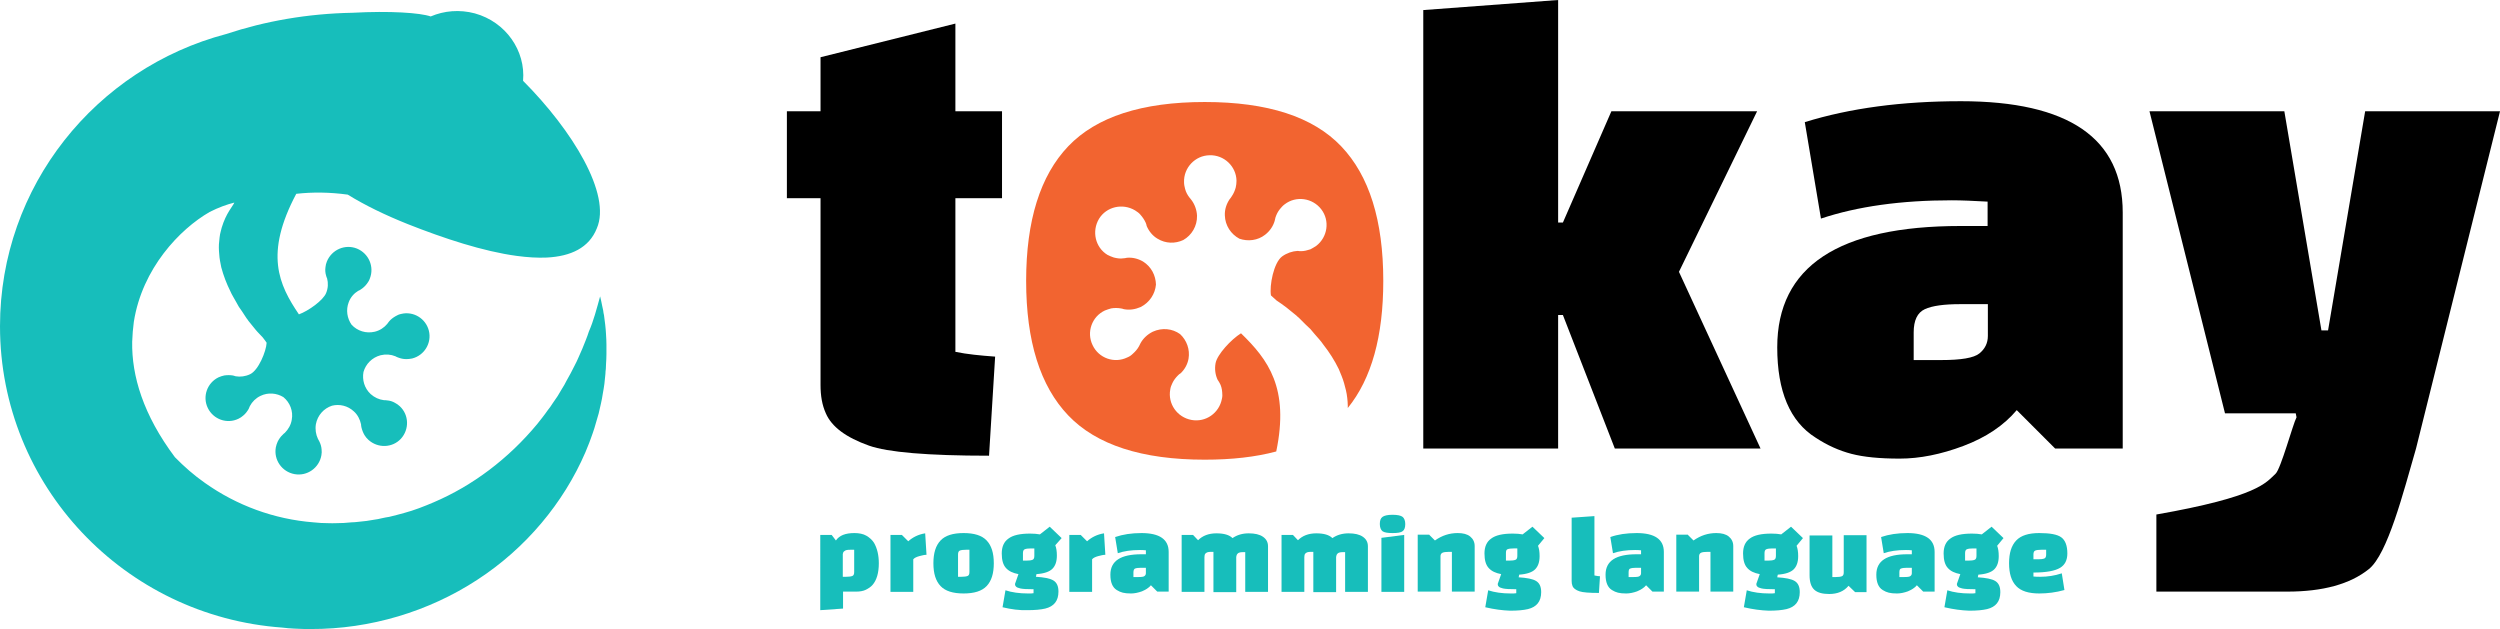 <?xml version="1.0" encoding="UTF-8" standalone="no"?>
<svg
   xmlns:dc="http://purl.org/dc/elements/1.1/"
   xmlns:cc="http://creativecommons.org/ns#"
   xmlns:rdf="http://www.w3.org/1999/02/22-rdf-syntax-ns#"
   xmlns:svg="http://www.w3.org/2000/svg"
   xmlns="http://www.w3.org/2000/svg"
   xmlns:sodipodi="http://sodipodi.sourceforge.net/DTD/sodipodi-0.dtd"
   xmlns:inkscape="http://www.inkscape.org/namespaces/inkscape"
   version="1.1"
   id="Ebene_1"
   x="0px"
   y="0px"
   width="943.604"
   height="237.422"
   viewBox="0 0 943.604 237.422"
   xml:space="preserve"
   sodipodi:docname="tokay.svg"
   inkscape:version="1.0.2 (e86c870879, 2021-01-15)"><defs
   id="defs59" /><sodipodi:namedview
   pagecolor="#ffffff"
   bordercolor="#666666"
   borderopacity="1"
   objecttolerance="10"
   gridtolerance="10"
   guidetolerance="10"
   inkscape:pageopacity="0"
   inkscape:pageshadow="2"
   inkscape:window-width="1912"
   inkscape:window-height="984"
   id="namedview57"
   showgrid="false"
   inkscape:zoom="0.95703125"
   inkscape:cx="620.3043"
   inkscape:cy="156.57551"
   inkscape:window-x="1920"
   inkscape:window-y="0"
   inkscape:window-maximized="1"
   inkscape:current-layer="Ebene_1"
   fit-margin-top="0"
   fit-margin-left="0"
   fit-margin-right="0"
   fit-margin-bottom="0"
   inkscape:document-rotation="0" />
<style
   type="text/css"
   id="style2">
	.st0{fill:#17BEBB;}
	.st1{enable-background:new    ;}
	.st2{fill:#F26430;}
</style>
<path
   class="st0"
   d="m 228.746,126.288 c -0.077,-1.234 -0.154,-2.468 -0.308,-3.702 -0.154,-1.234 -0.308,-2.391 -0.463,-3.625 -0.154,-0.54 -0.231,-1.157 -0.308,-1.774 l -0.386,-1.774 c -0.231,-1.157 -0.463,-2.391 -0.771,-3.548 -1.311,4.704 -2.468,9.255 -4.242,13.265 -0.694,2.237 -1.62,4.319 -2.468,6.478 l -1.388,3.162 -0.694,1.542 c -0.231,0.54 -0.54,1.003 -0.771,1.542 l -1.542,3.008 -1.62,2.931 -0.771,1.465 -0.848,1.388 -1.697,2.854 -1.851,2.699 c -0.308,0.463 -0.617,0.925 -0.925,1.388 l -1.003,1.311 c -0.617,0.848 -1.234,1.774 -1.928,2.622 l -2.005,2.545 c -10.951,13.188 -24.448,23.291 -39.101,29.538 -3.625,1.542 -7.327,3.008 -11.106,4.01 -1.851,0.54 -3.779,1.003 -5.63,1.465 -0.925,0.154 -1.928,0.308 -2.854,0.54 l -1.388,0.308 -1.465,0.231 -2.854,0.463 -2.854,0.308 -1.465,0.154 -1.465,0.077 -2.854,0.231 -2.854,0.077 c -0.925,0 -1.928,0.077 -2.854,0 l -2.854,-0.077 c -0.925,-0.077 -1.851,-0.154 -2.776,-0.231 -14.885,-1.157 -29.075,-6.401 -41.029,-14.885 -4.088,-2.854 -7.867,-6.17 -11.337,-9.717 -11.954,-15.964 -16.35,-30.695 -16.119,-43.574 v 0 c 0.077,-2.622 0.308,-5.09 0.617,-7.481 3.162,-20.206 17.353,-35.014 28.613,-41.492 3.316,-1.697 6.555,-2.854 9.332,-3.548 0,0 0,0 0,0 -0.617,1.465 -3.085,3.856 -4.782,9.486 -0.231,0.771 -0.386,1.62 -0.617,2.468 -0.154,0.848 -0.231,1.697 -0.308,2.545 -0.231,1.697 -0.154,3.393 0,5.013 0.077,1.697 0.463,3.316 0.771,4.936 0.848,3.162 2.005,6.17 3.393,8.946 0.617,1.465 1.465,2.699 2.159,4.01 l 1.08,1.928 1.234,1.774 1.157,1.774 0.617,0.925 c 0.231,0.308 0.463,0.54 0.617,0.848 l 2.622,3.239 c 0.386,0.54 0.925,1.003 1.388,1.542 l 1.388,1.465 c 0.54,0.617 1.465,2.005 1.465,2.005 -0.154,3.239 -3.085,10.412 -6.247,11.877 -1.774,0.848 -3.702,1.08 -5.476,0.771 -0.386,-0.154 -0.771,-0.231 -1.08,-0.308 -1.003,-0.154 -2.082,-0.154 -3.162,0 -0.694,0.154 -1.465,0.386 -2.159,0.694 -4.319,2.082 -6.17,7.25 -4.088,11.568 2.082,4.319 7.25,6.17 11.568,4.088 0.694,-0.308 1.311,-0.771 1.851,-1.234 0.848,-0.694 1.465,-1.542 2.005,-2.468 0.154,-0.308 0.308,-0.694 0.463,-1.08 0.848,-1.62 2.237,-3.008 4.01,-3.856 2.854,-1.388 6.093,-1.08 8.638,0.463 2.468,2.005 3.779,5.244 3.162,8.561 -0.308,1.928 -1.311,3.625 -2.622,4.936 -0.308,0.231 -0.617,0.463 -0.848,0.771 -0.771,0.694 -1.388,1.62 -1.851,2.545 -0.308,0.694 -0.54,1.388 -0.694,2.159 -0.848,4.704 2.314,9.255 7.095,10.103 4.704,0.848 9.255,-2.314 10.103,-7.095 0.154,-0.771 0.154,-1.542 0.077,-2.237 -0.077,-1.08 -0.386,-2.082 -0.848,-3.008 -0.154,-0.308 -0.386,-0.694 -0.54,-1.003 -0.771,-1.62 -1.08,-3.548 -0.771,-5.476 0.617,-3.393 3.008,-6.016 6.093,-7.018 2.854,-0.694 5.938,0 8.252,2.159 1.465,1.311 2.314,3.085 2.699,4.859 0,0.386 0.077,0.771 0.154,1.157 0.231,1.003 0.617,2.005 1.157,2.931 0.386,0.617 0.848,1.234 1.465,1.774 3.548,3.239 9.023,3.085 12.263,-0.386 3.239,-3.548 3.085,-9.023 -0.386,-12.263 -0.54,-0.54 -1.157,-0.925 -1.851,-1.311 -0.925,-0.54 -1.928,-0.848 -3.008,-0.925 -0.386,-0.077 -0.771,-0.077 -1.157,-0.077 -1.851,-0.231 -3.548,-1.003 -5.013,-2.314 -2.391,-2.237 -3.239,-5.399 -2.699,-8.329 0.848,-3.008 3.239,-5.476 6.478,-6.324 1.928,-0.463 3.856,-0.308 5.553,0.386 0.308,0.154 0.694,0.386 1.003,0.463 1.003,0.386 2.005,0.617 3.085,0.617 0.771,0 1.465,-0.077 2.237,-0.231 4.627,-1.157 7.481,-5.861 6.324,-10.489 -1.157,-4.627 -5.861,-7.481 -10.489,-6.324 -0.771,0.154 -1.465,0.463 -2.082,0.848 -0.925,0.54 -1.774,1.157 -2.468,2.005 -0.231,0.308 -0.463,0.617 -0.694,0.925 -1.157,1.388 -2.776,2.468 -4.704,2.931 -3.316,0.771 -6.555,-0.308 -8.715,-2.622 -1.697,-2.391 -2.237,-5.63 -1.08,-8.561 0.694,-1.851 2.005,-3.316 3.548,-4.242 0.386,-0.154 0.694,-0.308 1.003,-0.54 0.848,-0.54 1.697,-1.311 2.314,-2.159 0.463,-0.617 0.848,-1.234 1.08,-1.928 1.774,-4.473 -0.386,-9.486 -4.859,-11.337 -4.473,-1.774 -9.486,0.386 -11.337,4.859 -0.308,0.694 -0.463,1.465 -0.54,2.159 -0.154,1.08 -0.077,2.159 0.231,3.162 0.077,0.386 0.231,0.771 0.386,1.08 0.463,1.774 0.386,3.702 -0.386,5.553 -1.08,2.699 -6.633,6.71 -10.257,8.021 -7.635,-11.26 -13.034,-22.828 -1.003,-45.502 6.17,-0.694 12.648,-0.617 19.435,0.308 6.478,4.01 14.113,7.712 22.597,11.106 13.651,5.399 28.535,10.334 41.261,12.031 4.01,0.54 7.789,0.771 11.26,0.617 9.023,-0.463 15.964,-3.625 18.895,-11.029 5.553,-12.802 -9.1,-36.865 -27.841,-55.683 1.003,-11.337 -6.478,-22.211 -18.201,-25.451 -5.784,-1.542 -11.646,-1.003 -16.659,1.157 C 158.564,4.82 147.227,4.048 133.037,4.82 116.07,5.128 100.028,7.982 85.375,12.84 36.248,25.797 0,70.22 0,123.126 c 0,60.233 47.045,109.514 106.584,113.756 0.694,0.077 1.465,0.154 2.159,0.231 1.388,0.154 2.854,0.154 4.242,0.231 0.771,0 1.465,0.077 2.159,0.077 h 2.159 c 22.443,0.077 44.577,-6.633 62.855,-18.587 18.278,-11.877 32.546,-28.998 40.798,-48.125 l 1.465,-3.625 c 0.463,-1.157 0.848,-2.391 1.311,-3.625 l 0.617,-1.851 c 0.154,-0.617 0.386,-1.234 0.54,-1.851 l 1.08,-3.702 0.848,-3.702 0.386,-1.851 0.308,-1.851 c 0.231,-1.311 0.463,-2.545 0.617,-3.779 l 0.386,-3.779 c 0,-0.617 0.077,-1.234 0.154,-1.851 l 0.077,-1.851 c 0.077,-1.234 0.154,-2.468 0.154,-3.702 v -3.702 c 0,-1.234 -0.077,-2.468 -0.154,-3.702 z"
   id="path4"
   style="mix-blend-mode:multiply;stroke-width:0.771" />
<path
   d="M 297.004,74.8 V 42 h 12.7 V 21.6 l 50.9,-12.7 V 42 h 17.6 v 32.8 h -17.6 v 58 c 4.4,0.9 9.4,1.4 15,1.8 l -2.3,37.4 c -23.2,0 -38.3,-1.3 -45.3,-3.8 -8.7,-3.1 -14.1,-7.1 -16.3,-12.2 -1.4,-3.1 -2,-6.6 -2,-10.7 V 74.8 Z"
   id="path6"
   style="mix-blend-mode:multiply" />
<path
   d="m 609.504,169.3 -19.6,-50.4 h -1.8 v 50.4 h -50.9 V 3.8 l 50.9,-3.8 v 84 h 1.8 l 18.3,-42 h 55 l -29.5,60.6 30.8,66.7 z"
   id="path8"
   style="mix-blend-mode:multiply" />
<path
   d="m 740.104,38.2 c 40.7,0 61.1,14 61.1,42 v 89.1 h -25.5 l -14.5,-14.5 c -4.9,5.8 -11.6,10.3 -20.1,13.5 -8.5,3.2 -16.5,4.8 -24.1,4.8 -7.6,0 -13.6,-0.6 -18.2,-1.8 -4.6,-1.2 -9.1,-3.2 -13.5,-6.1 -9.7,-6.1 -14.5,-17.5 -14.5,-34.1 0,-30.5 23.1,-45.8 69.2,-45.8 h 10.2 v -9.2 c -5.4,-0.3 -9.9,-0.5 -13.5,-0.5 -19.2,0 -35.6,2.3 -49.4,6.9 l -6.1,-36.4 c 17.1,-5.3 36.7,-7.9 58.9,-7.9 z m -17.8,87.3 v 10.4 h 10.4 c 7.5,0 12.3,-0.8 14.4,-2.5 2.1,-1.7 3.2,-3.9 3.2,-6.6 v -12 h -10.4 c -6.1,0 -10.6,0.6 -13.4,1.9 -2.8,1.3 -4.2,4.2 -4.2,8.8 z"
   id="path10"
   style="mix-blend-mode:multiply" />
<path
   d="m 839.804,156 -28.5,-114 h 50.9 l 14,82.7 h 2.5 l 14,-82.7 h 50.9 l -31.7,127.3 c -4.8,16.6 -10.7,39.8 -17.8,45.5 -7.1,5.7 -17.4,8.5 -30.8,8.5 h -49.4 v -28.1 -1 c 38.6,-6.8 41.3,-12 45,-15.4 2,-1.9 6.5,-18.6 7.9,-21.3 l -0.3,-1.5 z"
   id="path12"
   style="mix-blend-mode:multiply" />
<g
   class="st1"
   id="g52"
   transform="translate(208.304,-460.2)"
   style="mix-blend-mode:multiply">
	<path
   class="st0"
   d="m 101.3,662.1 h 4.3 l 1.6,2.1 c 1.3,-1.9 3.6,-2.8 7,-2.8 1.7,0 3.3,0.3 4.5,1 1.2,0.7 2.2,1.6 2.9,2.7 1.2,2.1 1.8,4.7 1.8,7.7 0,3.6 -0.8,6.4 -2.4,8.2 -0.6,0.7 -1.5,1.3 -2.5,1.8 -1,0.5 -2.3,0.7 -3.7,0.7 h -4.9 v 6.4 l -8.6,0.6 z m 8.5,7.2 v 8.6 h 1.3 c 1,0 1.8,-0.1 2.3,-0.3 0.5,-0.2 0.7,-0.7 0.7,-1.5 v -8.4 h -1.3 c -0.6,0 -1.1,0 -1.5,0.1 -0.4,0.1 -0.7,0.2 -1,0.5 -0.3,0.2 -0.4,0.5 -0.5,1 z"
   id="path14" />
	<path
   class="st0"
   d="m 127.8,662.1 h 4.3 l 2.4,2.4 c 1.7,-1.5 3.8,-2.6 6.4,-3 l 0.5,8.1 c -0.7,0 -1.6,0.2 -2.7,0.5 -1.1,0.3 -1.9,0.7 -2.3,1.2 v 12.3 h -8.6 z"
   id="path16" />
	<path
   class="st0"
   d="m 146.7,681.4 c -1.8,-1.9 -2.7,-4.7 -2.7,-8.6 0,-3.9 0.9,-6.7 2.7,-8.6 1.8,-1.9 4.7,-2.8 8.7,-2.8 4,0 6.9,0.9 8.7,2.8 1.8,1.9 2.7,4.7 2.7,8.6 0,3.9 -0.9,6.7 -2.7,8.6 -1.8,1.9 -4.7,2.8 -8.7,2.8 -4,0 -6.9,-0.9 -8.7,-2.8 z m 6.6,-11.9 v 8.4 h 1.3 c 1,0 1.8,-0.1 2.3,-0.3 0.5,-0.2 0.7,-0.7 0.7,-1.5 v -8.4 h -1.3 c -1,0 -1.8,0.1 -2.3,0.3 -0.5,0.2 -0.7,0.7 -0.7,1.5 z"
   id="path18" />
	<path
   class="st0"
   d="m 170.1,689.4 1.1,-6.4 c 2.4,0.8 5.3,1.2 8.5,1.2 1,0 1.7,0 2.1,-0.1 v -1.5 c -2.5,0 -4.2,-0.1 -5,-0.3 -0.8,-0.2 -1.3,-0.4 -1.5,-0.6 -0.2,-0.2 -0.4,-0.4 -0.4,-0.5 0,-0.1 -0.1,-0.3 -0.1,-0.6 l 1.3,-3.7 c -2.1,-0.4 -3.6,-1.1 -4.7,-2.3 -1.1,-1.2 -1.6,-3 -1.6,-5.5 0,-2.5 0.8,-4.4 2.5,-5.6 1.7,-1.3 4.4,-1.9 8.2,-1.9 1.4,0 2.6,0.1 3.7,0.3 l 3.7,-2.9 4.5,4.3 -2.4,2.7 c 0.4,1 0.6,2.3 0.6,3.9 0,2.3 -0.6,3.9 -1.7,5 -1.1,1.1 -3.1,1.8 -6,2 l -0.2,1 c 3.1,0.2 5.3,0.6 6.6,1.4 1.3,0.8 1.9,2.2 1.9,4.2 0,3.5 -1.7,5.6 -5,6.4 -1.7,0.4 -3.9,0.6 -6.7,0.6 -3,0.1 -6.1,-0.3 -9.4,-1.1 z m 7.7,-20.4 v 2.8 h 1.3 c 1,0 1.8,-0.1 2.3,-0.3 0.5,-0.2 0.7,-0.7 0.7,-1.5 v -2.8 h -1.3 c -1,0 -1.8,0.1 -2.3,0.3 -0.5,0.2 -0.7,0.7 -0.7,1.5 z"
   id="path20" />
	<path
   class="st0"
   d="m 195.3,662.1 h 4.3 l 2.4,2.4 c 1.7,-1.5 3.8,-2.6 6.4,-3 l 0.5,8.1 c -0.7,0 -1.6,0.2 -2.7,0.5 -1.1,0.3 -1.9,0.7 -2.3,1.2 v 12.3 h -8.6 z"
   id="path22" />
	<path
   class="st0"
   d="m 222.5,661.4 c 6.9,0 10.3,2.4 10.3,7.1 v 15 h -4.3 l -2.4,-2.4 c -0.8,1 -2,1.7 -3.4,2.3 -1.4,0.5 -2.8,0.8 -4.1,0.8 -1.3,0 -2.3,-0.1 -3.1,-0.3 -0.8,-0.2 -1.5,-0.5 -2.3,-1 -1.6,-1 -2.4,-2.9 -2.4,-5.8 0,-5.2 3.9,-7.7 11.7,-7.7 h 1.7 v -1.5 c -0.9,-0.1 -1.7,-0.1 -2.3,-0.1 -3.2,0 -6,0.4 -8.3,1.2 l -1,-6.1 c 2.9,-1 6.2,-1.5 9.9,-1.5 z m -3,14.8 v 1.8 h 1.8 c 1.3,0 2.1,-0.1 2.4,-0.4 0.4,-0.3 0.5,-0.7 0.5,-1.1 v -2 h -1.8 c -1,0 -1.8,0.1 -2.3,0.3 -0.3,0.1 -0.6,0.6 -0.6,1.4 z"
   id="path24" />
	<path
   class="st0"
   d="m 249.7,668.5 h -0.6 c -0.7,0 -1.2,0 -1.5,0.1 -0.3,0.1 -0.6,0.2 -0.9,0.5 -0.3,0.3 -0.4,0.8 -0.4,1.4 v 13.1 h -8.6 v -21.5 h 4.3 l 1.9,2 c 1.7,-1.7 4,-2.6 6.9,-2.6 2.9,0 4.9,0.6 6.1,1.8 1.7,-1.2 3.8,-1.8 6.1,-1.8 2.3,0 4.1,0.4 5.4,1.3 1.3,0.9 1.9,2.1 1.9,3.6 v 17.2 h -8.6 v -15 h -0.6 c -0.6,0 -1.1,0 -1.4,0.1 -0.3,0.1 -0.7,0.2 -0.9,0.5 -0.3,0.3 -0.4,0.6 -0.5,1.2 v 13.3 h -8.6 z"
   id="path26" />
	<path
   class="st0"
   d="m 287.4,668.5 h -0.6 c -0.7,0 -1.2,0 -1.5,0.1 -0.3,0.1 -0.6,0.2 -0.9,0.5 -0.3,0.3 -0.4,0.8 -0.4,1.4 v 13.1 h -8.6 v -21.5 h 4.3 l 1.9,2 c 1.7,-1.7 4,-2.6 6.9,-2.6 2.9,0 4.9,0.6 6.1,1.8 1.7,-1.2 3.8,-1.8 6.1,-1.8 2.3,0 4.1,0.4 5.4,1.3 1.3,0.9 1.9,2.1 1.9,3.6 v 17.2 h -8.6 v -15 h -0.6 c -0.6,0 -1.1,0 -1.4,0.1 -0.3,0.1 -0.7,0.2 -0.9,0.5 -0.3,0.3 -0.4,0.6 -0.5,1.2 v 13.3 h -8.6 z"
   id="path28" />
	<path
   class="st0"
   d="m 313.5,660.7 c -0.6,-0.5 -1,-1.4 -1,-2.7 0,-1.3 0.3,-2.2 1,-2.7 0.7,-0.5 1.9,-0.8 3.8,-0.8 1.9,0 3.2,0.3 3.8,0.8 0.6,0.5 1,1.4 1,2.7 0,1.3 -0.3,2.2 -1,2.7 -0.6,0.5 -1.9,0.7 -3.8,0.7 -1.8,0 -3.1,-0.2 -3.8,-0.7 z m -0.4,22.9 v -20.4 l 8.6,-1.1 v 21.5 z"
   id="path30" />
	<path
   class="st0"
   d="m 331.2,662.1 2.1,2.1 c 2.7,-1.9 5.5,-2.8 8.6,-2.8 2,0 3.6,0.4 4.7,1.3 1.1,0.9 1.7,2.1 1.7,3.6 v 17.2 h -8.6 v -15 h -1.3 c -1,0 -1.7,0.1 -2.2,0.3 -0.5,0.2 -0.8,0.7 -0.8,1.3 v 13.4 h -8.6 V 662 h 4.4 z"
   id="path32" />
	<path
   class="st0"
   d="m 352.3,689.4 1.1,-6.4 c 2.4,0.8 5.3,1.2 8.5,1.2 1,0 1.7,0 2.1,-0.1 v -1.5 c -2.5,0 -4.2,-0.1 -5,-0.3 -0.8,-0.2 -1.3,-0.4 -1.5,-0.6 -0.2,-0.2 -0.4,-0.4 -0.4,-0.5 0,-0.1 -0.1,-0.3 -0.1,-0.6 l 1.3,-3.7 c -2.1,-0.4 -3.6,-1.1 -4.7,-2.3 -1.1,-1.2 -1.6,-3 -1.6,-5.5 0,-2.5 0.8,-4.4 2.5,-5.6 1.7,-1.3 4.4,-1.9 8.2,-1.9 1.4,0 2.6,0.1 3.7,0.3 l 3.7,-2.9 4.5,4.3 -2.4,2.9 c 0.4,1 0.6,2.3 0.6,3.9 0,2.3 -0.6,3.9 -1.7,5 -1.1,1.1 -3.1,1.8 -6,2 l -0.2,1 c 3.1,0.2 5.3,0.6 6.6,1.4 1.3,0.8 1.9,2.2 1.9,4.2 0,3.5 -1.7,5.6 -5,6.4 -1.7,0.4 -3.9,0.6 -6.7,0.6 -2.9,-0.1 -6,-0.5 -9.4,-1.3 z m 7.8,-20.4 v 2.8 h 1.3 c 1,0 1.8,-0.1 2.3,-0.3 0.5,-0.2 0.7,-0.7 0.7,-1.5 v -2.8 H 363 c -1,0 -1.8,0.1 -2.3,0.3 -0.5,0.2 -0.6,0.7 -0.6,1.5 z"
   id="path34" />
	<path
   class="st0"
   d="m 393.5,655 v 22.4 c 0.9,0.2 1.6,0.3 2.1,0.3 l -0.4,6.3 c -3.7,0 -6.1,-0.2 -7.3,-0.6 -1.5,-0.5 -2.4,-1.2 -2.7,-2.1 -0.2,-0.5 -0.3,-1.1 -0.3,-1.8 v -23.9 z"
   id="path36" />
	<path
   class="st0"
   d="m 409.4,661.4 c 6.9,0 10.3,2.4 10.3,7.1 v 15 h -4.3 l -2.4,-2.4 c -0.8,1 -2,1.7 -3.4,2.3 -1.4,0.5 -2.8,0.8 -4.1,0.8 -1.3,0 -2.3,-0.1 -3.1,-0.3 -0.8,-0.2 -1.5,-0.5 -2.3,-1 -1.6,-1 -2.4,-2.9 -2.4,-5.8 0,-5.2 3.9,-7.7 11.7,-7.7 h 1.7 v -1.5 c -0.9,-0.1 -1.7,-0.1 -2.3,-0.1 -3.2,0 -6,0.4 -8.3,1.2 l -1,-6.1 c 2.8,-1 6.1,-1.5 9.9,-1.5 z m -3,14.8 v 1.8 h 1.8 c 1.3,0 2.1,-0.1 2.4,-0.4 0.4,-0.3 0.5,-0.7 0.5,-1.1 v -2 h -1.8 c -1,0 -1.8,0.1 -2.3,0.3 -0.4,0.1 -0.6,0.6 -0.6,1.4 z"
   id="path38" />
	<path
   class="st0"
   d="m 428.8,662.1 2.1,2.1 c 2.7,-1.9 5.5,-2.8 8.6,-2.8 2,0 3.6,0.4 4.7,1.3 1.1,0.9 1.7,2.1 1.7,3.6 v 17.2 h -8.6 v -15 H 436 c -1,0 -1.7,0.1 -2.2,0.3 -0.5,0.2 -0.8,0.7 -0.8,1.3 v 13.4 h -8.6 V 662 h 4.4 z"
   id="path40" />
	<path
   class="st0"
   d="M 449.9,689.4 451,683 c 2.4,0.8 5.3,1.2 8.5,1.2 1,0 1.7,0 2.1,-0.1 v -1.5 c -2.5,0 -4.2,-0.1 -5,-0.3 -0.8,-0.2 -1.3,-0.4 -1.5,-0.6 -0.2,-0.2 -0.4,-0.4 -0.4,-0.5 0,-0.1 -0.1,-0.3 -0.1,-0.6 l 1.3,-3.7 c -2.1,-0.4 -3.6,-1.1 -4.7,-2.3 -1.1,-1.2 -1.6,-3 -1.6,-5.5 0,-2.5 0.8,-4.4 2.5,-5.6 1.7,-1.3 4.4,-1.9 8.2,-1.9 1.4,0 2.6,0.1 3.7,0.3 l 3.7,-2.9 4.5,4.3 -2.4,2.9 c 0.4,1 0.6,2.3 0.6,3.9 0,2.3 -0.6,3.9 -1.7,5 -1.1,1.1 -3.1,1.8 -6,2 l -0.2,1 c 3.1,0.2 5.3,0.6 6.6,1.4 1.3,0.8 1.9,2.2 1.9,4.2 0,3.5 -1.7,5.6 -5,6.4 -1.7,0.4 -3.9,0.6 -6.7,0.6 -2.9,-0.1 -6,-0.5 -9.4,-1.3 z m 7.8,-20.4 v 2.8 h 1.3 c 1,0 1.8,-0.1 2.3,-0.3 0.5,-0.2 0.7,-0.7 0.7,-1.5 v -2.8 h -1.3 c -1,0 -1.8,0.1 -2.3,0.3 -0.5,0.2 -0.7,0.7 -0.7,1.5 z"
   id="path42" />
	<path
   class="st0"
   d="M 483.3,662.1 V 678 h 1.3 c 1,0 1.8,-0.1 2.3,-0.3 0.5,-0.2 0.7,-0.7 0.7,-1.5 v -14 h 8.6 v 21.5 h -4.3 l -2.5,-2.4 c -1.7,2.1 -4.2,3.1 -7.3,3.1 -2.5,0 -4.4,-0.5 -5.6,-1.6 -1.2,-1.1 -1.8,-2.9 -1.8,-5.5 v -15 h 8.6 z"
   id="path44" />
	<path
   class="st0"
   d="m 511.6,661.4 c 6.9,0 10.3,2.4 10.3,7.1 v 15 h -4.3 l -2.4,-2.4 c -0.8,1 -2,1.7 -3.4,2.3 -1.4,0.5 -2.8,0.8 -4.1,0.8 -1.3,0 -2.3,-0.1 -3.1,-0.3 -0.8,-0.2 -1.5,-0.5 -2.3,-1 -1.6,-1 -2.4,-2.9 -2.4,-5.8 0,-5.2 3.9,-7.7 11.7,-7.7 h 1.7 v -1.5 c -0.9,-0.1 -1.7,-0.1 -2.3,-0.1 -3.2,0 -6,0.4 -8.3,1.2 l -1,-6.1 c 2.9,-1 6.2,-1.5 9.9,-1.5 z m -3,14.8 v 1.8 h 1.8 c 1.3,0 2.1,-0.1 2.4,-0.4 0.4,-0.3 0.5,-0.7 0.5,-1.1 v -2 h -1.8 c -1,0 -1.8,0.1 -2.3,0.3 -0.4,0.1 -0.6,0.6 -0.6,1.4 z"
   id="path46" />
	<path
   class="st0"
   d="m 525.6,689.4 1.1,-6.4 c 2.4,0.8 5.3,1.2 8.5,1.2 1,0 1.7,0 2.1,-0.1 v -1.5 c -2.5,0 -4.2,-0.1 -5,-0.3 -0.8,-0.2 -1.3,-0.4 -1.5,-0.6 -0.2,-0.2 -0.4,-0.4 -0.4,-0.5 0,-0.1 -0.1,-0.3 -0.1,-0.6 l 1.3,-3.7 c -2.1,-0.4 -3.6,-1.1 -4.7,-2.3 -1.1,-1.2 -1.6,-3 -1.6,-5.5 0,-2.5 0.8,-4.4 2.5,-5.6 1.7,-1.3 4.4,-1.9 8.2,-1.9 1.4,0 2.6,0.1 3.7,0.3 l 3.7,-2.9 4.5,4.3 -2.4,2.9 c 0.4,1 0.6,2.3 0.6,3.9 0,2.3 -0.6,3.9 -1.7,5 -1.1,1.1 -3.1,1.8 -6,2 l -0.2,1 c 3.1,0.2 5.3,0.6 6.6,1.4 1.3,0.8 1.9,2.2 1.9,4.2 0,3.5 -1.7,5.6 -5,6.4 -1.7,0.4 -3.9,0.6 -6.7,0.6 -2.9,-0.1 -6,-0.5 -9.4,-1.3 z m 7.8,-20.4 v 2.8 h 1.3 c 1,0 1.8,-0.1 2.3,-0.3 0.5,-0.2 0.7,-0.7 0.7,-1.5 v -2.8 h -1.3 c -1,0 -1.8,0.1 -2.3,0.3 -0.5,0.2 -0.7,0.7 -0.7,1.5 z"
   id="path48" />
	<path
   class="st0"
   d="m 559.2,676.3 v 1.5 c 0.9,0.1 1.7,0.1 2.6,0.1 2.7,0 5.4,-0.4 8.1,-1.3 l 1,6.3 c -3.2,0.9 -6.4,1.3 -9.5,1.3 -4,0 -6.9,-0.9 -8.7,-2.8 -1.8,-1.9 -2.7,-4.7 -2.7,-8.6 0,-3.9 0.9,-6.7 2.7,-8.6 1.8,-1.9 4.7,-2.8 8.7,-2.8 4,0 6.8,0.5 8.3,1.6 1.5,1.1 2.3,3.1 2.3,6.1 0,2.5 -0.9,4.3 -2.7,5.4 -2,1.2 -5.3,1.8 -10.1,1.8 z m 0,-6.8 v 1.8 h 1.8 c 1,0 1.8,-0.1 2.3,-0.3 0.5,-0.2 0.7,-0.7 0.7,-1.5 v -1.8 h -1.8 c -1,0 -1.8,0.1 -2.3,0.3 -0.5,0.2 -0.7,0.7 -0.7,1.5 z"
   id="path50" />
</g>
<path
   class="st2"
   d="m 468.404,125.8 c -3.7,2.3 -9,8 -9.6,11.3 -0.4,2.2 -0.1,4.4 0.8,6.3 0.2,0.3 0.5,0.7 0.7,1.1 0.6,1 0.9,2.2 1,3.5 0.1,0.8 0.1,1.7 -0.1,2.5 -1,5.4 -6.1,9 -11.5,8 -5.4,-1 -9,-6.1 -8,-11.5 0.1,-0.8 0.4,-1.6 0.8,-2.4 0.5,-1.1 1.3,-2.1 2.1,-2.9 0.3,-0.3 0.6,-0.6 1,-0.8 1.5,-1.4 2.6,-3.3 3,-5.5 0.6,-3.5 -0.7,-7 -3.2,-9.3 -2.9,-2.1 -6.8,-2.5 -10.3,-0.9 -2,1 -3.6,2.5 -4.6,4.3 -0.2,0.4 -0.4,0.8 -0.6,1.2 -0.6,1.1 -1.4,2 -2.3,2.8 -0.6,0.6 -1.3,1.1 -2.1,1.4 -4.9,2.4 -10.8,0.3 -13.1,-4.6 -2.4,-4.9 -0.3,-10.8 4.6,-13.1 0.8,-0.3 1.6,-0.6 2.4,-0.8 1.2,-0.2 2.4,-0.2 3.6,0 0.4,0 0.8,0.2 1.2,0.3 2.1,0.4 4.2,0.1 6.3,-0.8 3.4,-1.7 5.5,-5 5.8,-8.5 -0.1,-3.4 -1.7,-6.7 -4.9,-8.7 -1.9,-1.1 -4,-1.6 -6.1,-1.4 -0.4,0.1 -0.9,0.2 -1.3,0.2 -1.2,0.2 -2.4,0 -3.6,-0.3 -0.9,-0.3 -1.6,-0.6 -2.4,-1 -4.6,-2.8 -6,-8.9 -3.2,-13.6 2.8,-4.6 8.9,-6 13.6,-3.2 0.8,0.5 1.5,1 2,1.6 0.8,0.9 1.5,1.9 2,3 0.2,0.4 0.3,0.8 0.4,1.3 0.8,1.9 2.2,3.7 4.1,4.8 3.1,1.9 6.7,1.9 9.7,0.5 3.2,-1.8 5.3,-5.3 5.2,-9.2 -0.1,-2.2 -0.9,-4.3 -2.1,-5.9 -0.2,-0.3 -0.6,-0.7 -0.8,-1 -0.7,-0.9 -1.3,-2 -1.6,-3.2 -0.2,-0.8 -0.4,-1.6 -0.4,-2.5 -0.2,-5.5 4.2,-10.1 9.6,-10.2 5.5,-0.2 10.1,4.2 10.2,9.6 0,0.9 -0.1,1.7 -0.3,2.6 -0.3,1.1 -0.8,2.3 -1.5,3.3 -0.2,0.4 -0.5,0.7 -0.8,1.1 -1.2,1.8 -1.9,3.9 -1.8,6.1 0.1,3.8 2.3,7.1 5.5,8.8 3.2,1.1 6.9,0.7 9.7,-1.5 1.8,-1.4 3,-3.2 3.6,-5.2 0.1,-0.5 0.2,-0.9 0.3,-1.3 0.4,-1.2 0.9,-2.2 1.7,-3.2 0.5,-0.6 1.1,-1.3 1.8,-1.8 4.3,-3.3 10.5,-2.4 13.8,1.9 3.3,4.3 2.4,10.5 -1.9,13.8 -0.7,0.5 -1.5,0.9 -2.2,1.3 -1.2,0.4 -2.4,0.7 -3.5,0.7 -0.4,0 -0.8,0 -1.3,-0.1 -2,0.1 -4.1,0.8 -5.9,2.1 -3.2,2.4 -4.8,11 -4.2,14.7 0,0 1.4,1.3 2.1,1.9 l 1.9,1.3 c 0.6,0.5 1.3,0.9 1.9,1.4 l 3.7,3 c 0.2,0.3 0.6,0.5 0.9,0.8 l 0.9,0.9 1.7,1.7 1.8,1.7 1.6,1.9 c 1.1,1.3 2.3,2.5 3.3,4 2.2,2.8 4.2,5.9 5.8,9.2 0.7,1.7 1.5,3.5 2,5.3 0.5,1.8 1,3.6 1.2,5.6 0.1,1 0.2,1.9 0.2,2.9 0,0.3 0,0.6 0,0.9 9,-11.1 13.4,-27.1 13.4,-48 0,-22.8 -5.3,-39.7 -15.9,-50.8 -10.6,-11.1 -27.7,-16.7 -51.5,-16.7 -23.7,0 -40.9,5.6 -51.5,16.7 -10.6,11.1 -15.9,28.1 -15.9,50.8 0,22.8 5.3,39.7 15.9,50.8 10.6,11.1 27.8,16.7 51.5,16.7 10.2,0 19.2,-1 27,-3.1 5,-24 -3.1,-34.7 -13.3,-44.6 z"
   id="path54"
   style="mix-blend-mode:multiply" />
</svg>
